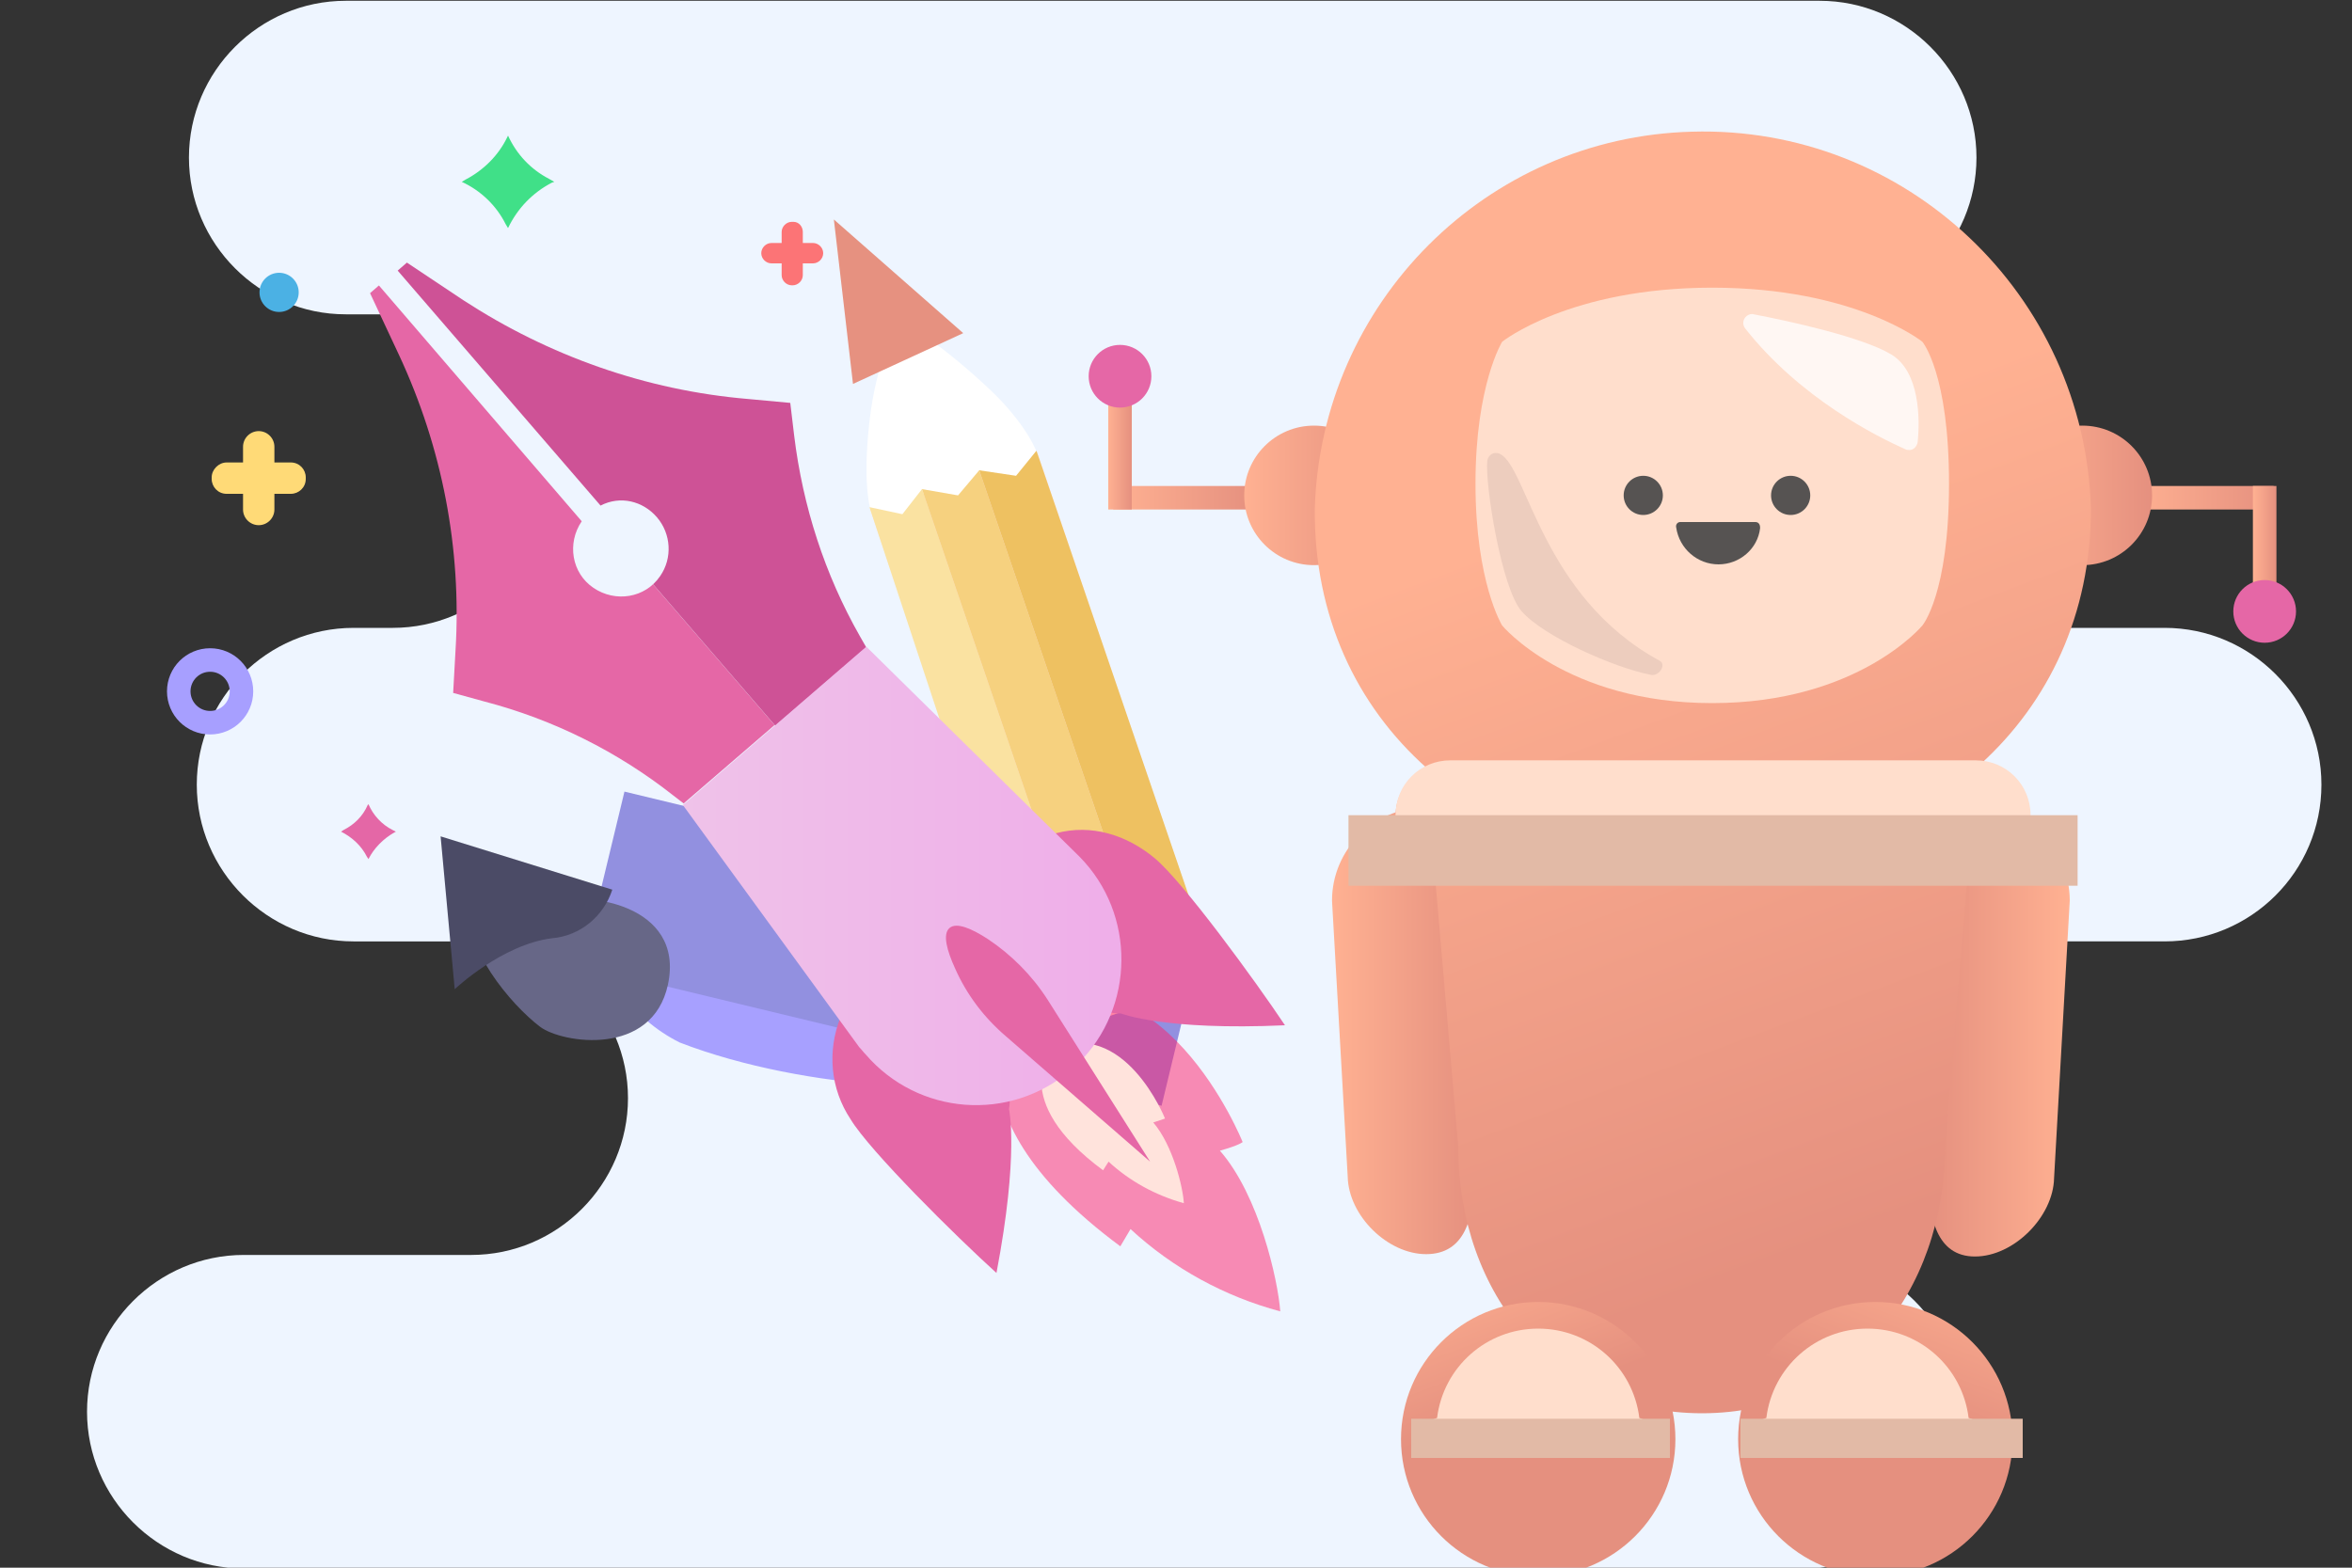 <?xml version="1.0" encoding="UTF-8"?>
<svg id="Calque_1" data-name="Calque 1" xmlns="http://www.w3.org/2000/svg" xmlns:xlink="http://www.w3.org/1999/xlink" viewBox="0 0 300 200">
  <rect x="0" y="0" width="300" height="200" fill="#333333" stroke="none"/>
  <defs>
    <style>
      .cls-1, .cls-2, .cls-3, .cls-4, .cls-5, .cls-6 {
        fill: none;
      }

      .cls-2 {
        stroke: #a79fff;
      }

      .cls-2, .cls-3, .cls-4, .cls-5, .cls-6 {
        stroke-miterlimit: 10;
        stroke-width: 3px;
      }

      .cls-7 {
        clip-path: url(#clippath);
      }

      .cls-3 {
        stroke: url(#Dégradé_sans_nom-4);
      }

      .cls-4 {
        stroke: url(#Dégradé_sans_nom-6);
      }

      .cls-5 {
        stroke: url(#Dégradé_sans_nom-5);
      }

      .cls-6 {
        stroke: url(#Dégradé_sans_nom-3);
      }

      .cls-8 {
        fill: #676787;
      }

      .cls-9 {
        fill: #eef5ff;
      }

      .cls-10 {
        fill: #f6d17f;
      }

      .cls-11 {
        fill: #e567a6;
      }

      .cls-12 {
        fill: #eec161;
      }

      .cls-13 {
        fill: #fff;
      }

      .cls-14 {
        fill: #fff7f3;
      }

      .cls-15 {
        fill: #ffdecc;
      }

      .cls-16 {
        fill: #ffe3dc;
      }

      .cls-17 {
        fill: #ffda77;
      }

      .cls-18 {
        fill: #e467a6;
      }

      .cls-19 {
        fill: #fae2a1;
      }

      .cls-20 {
        fill: #fc7476;
      }

      .cls-21 {
        fill: #edcdbe;
      }

      .cls-22 {
        fill: #e69180;
      }

      .cls-23 {
        fill: #9290e0;
      }

      .cls-24 {
        fill: #a7a0ff;
      }

      .cls-25 {
        fill: #ce5296;
      }

      .cls-26 {
        fill: #e2baa6;
      }

      .cls-27 {
        fill: #40e088;
      }

      .cls-28 {
        fill: #565352;
      }

      .cls-29 {
        fill: #4b4b66;
      }

      .cls-30 {
        fill: #4bb1e4;
      }

      .cls-31 {
        fill: rgba(255, 33, 106, .5);
      }

      .cls-32 {
        fill: url(#Dégradé_sans_nom_10);
      }

      .cls-33 {
        fill: url(#Dégradé_sans_nom-10);
      }

      .cls-34 {
        fill: url(#Dégradé_sans_nom-11);
      }

      .cls-35 {
        fill: url(#Dégradé_sans_nom);
      }

      .cls-36 {
        fill: url(#Dégradé_sans_nom-2);
      }

      .cls-37 {
        fill: url(#Dégradé_sans_nom-7);
      }

      .cls-38 {
        fill: url(#Dégradé_sans_nom-8);
      }

      .cls-39 {
        fill: url(#Dégradé_sans_nom-9);
      }
    </style>
    <clipPath id="clippath">
      <rect class="cls-1" width="300" height="200"/>
    </clipPath>
    <linearGradient id="Dégradé_sans_nom" data-name="Dégradé sans nom" x1="170" y1="70.5" x2="188" y2="70.5" gradientTransform="translate(0 202) scale(1 -1)" gradientUnits="userSpaceOnUse">
      <stop offset="0" stop-color="#ffb192"/>
      <stop offset="1" stop-color="#e5907f"/>
    </linearGradient>
    <linearGradient id="Dégradé_sans_nom-2" data-name="Dégradé sans nom" x1="263.88" y1="70.35" x2="246" y2="70.35" xlink:href="#Dégradé_sans_nom"/>
    <linearGradient id="Dégradé_sans_nom-3" data-name="Dégradé sans nom" x1="272" y1="138.5" x2="290" y2="138.5" xlink:href="#Dégradé_sans_nom"/>
    <linearGradient id="Dégradé_sans_nom-4" data-name="Dégradé sans nom" x1="142" y1="138.5" x2="160" y2="138.5" xlink:href="#Dégradé_sans_nom"/>
    <linearGradient id="Dégradé_sans_nom-5" data-name="Dégradé sans nom" x1="141.36" y1="145.5" x2="144.36" y2="145.5" xlink:href="#Dégradé_sans_nom"/>
    <linearGradient id="Dégradé_sans_nom-6" data-name="Dégradé sans nom" x1="287.36" y1="131.5" x2="290.36" y2="131.5" xlink:href="#Dégradé_sans_nom"/>
    <linearGradient id="Dégradé_sans_nom-7" data-name="Dégradé sans nom" x1="158.78" y1="138.8" x2="176.52" y2="138.8" xlink:href="#Dégradé_sans_nom"/>
    <linearGradient id="Dégradé_sans_nom-8" data-name="Dégradé sans nom" x1="256.78" y1="138.8" x2="274.52" y2="138.8" xlink:href="#Dégradé_sans_nom"/>
    <linearGradient id="Dégradé_sans_nom-9" data-name="Dégradé sans nom" x1="210.08" y1="140" x2="244.76" y2="47.34" xlink:href="#Dégradé_sans_nom"/>
    <linearGradient id="Dégradé_sans_nom-10" data-name="Dégradé sans nom" x1="186.93" y1="43.18" x2="194.55" y2="22.82" xlink:href="#Dégradé_sans_nom"/>
    <linearGradient id="Dégradé_sans_nom-11" data-name="Dégradé sans nom" x1="248.47" y1="43.18" x2="240.85" y2="22.82" xlink:href="#Dégradé_sans_nom"/>
    <linearGradient id="Dégradé_sans_nom_10" data-name="Dégradé sans nom 10" x1="87.1" y1="90.25" x2="143.04" y2="90.25" gradientTransform="translate(0 202) scale(1 -1)" gradientUnits="userSpaceOnUse">
      <stop offset="0" stop-color="#efc2e9"/>
      <stop offset="1" stop-color="#efaee9"/>
    </linearGradient>
  </defs>
  <g class="cls-7">
    <g>
      <path class="cls-9" d="M296.1,100.1c0-11-9-20-20-20h-52c-11,0-20-9-20-20s9-20,20-20h8c11,0,20-9,20-20S243.1,.1,232.1,.1H44.1C33.1,.1,24.1,9.1,24.1,20.1s9,20,20,20h6c11,0,20,9,20,20s-9,20-20,20h-5c-11,0-20,9-20,20s9,20,20,20h15c11,0,20,9,20,20s-9,20-20,20H31.1c-11,0-20,9-20,20s9,20,20,20H230.1c11,0,20-9,20-20s-9-20-20-20-21-9-21-20,9-20,20-20h47c11,0,20-8.9,20-20Z"/>
      <path class="cls-35" d="M181.9,160c5,0,6.1-4.7,6.1-9.6v-47c0-.1-.1-.3-.2-.4h-6.1c-6.5,.1-11.8,5.4-11.8,11.9l2,35.2c.1,5,5.1,9.9,10,9.9Z"/>
      <path class="cls-36" d="M251.9,160.3c-4.9,0-5.9-5-5.9-9.9v-47c0-.1,0-.3,.1-.4h6.1c6.5,.1,11.8,5.4,11.8,11.9l-2,35.4c-.1,4.9-5.1,10-10.1,10Z"/>
      <path class="cls-6" d="M272,63.5h18"/>
      <path class="cls-3" d="M160,63.5h-18"/>
      <path class="cls-5" d="M142.86,65v-17"/>
      <path class="cls-4" d="M288.86,79v-17"/>
      <path class="cls-11" d="M142.86,52c2.21,0,4-1.79,4-4s-1.79-4-4-4-4,1.79-4,4,1.79,4,4,4Z"/>
      <path class="cls-37" d="M167.6,72.1c4.92,0,8.9-3.98,8.9-8.9s-3.99-8.9-8.9-8.9-8.9,3.98-8.9,8.9,3.98,8.9,8.9,8.9Z"/>
      <path class="cls-38" d="M265.6,72.1c4.92,0,8.9-3.98,8.9-8.9s-3.98-8.9-8.9-8.9-8.9,3.98-8.9,8.9,3.98,8.9,8.9,8.9Z"/>
      <path class="cls-39" d="M252.6,97.5c8.7-7.9,14.1-19.1,14.1-32.6-.8-27.3-23.6-48.9-50.9-48.1-26.2,.7-47.3,21.8-48.1,48.1-.1,13.7,5.3,25.1,14.3,33.1-2.4,1-3.9,3.3-4,5.9v.1c.1,2.9,2.1,5.4,4.9,6.2l3.1,36.1c0,18.8,12.3,34,31.1,34s31-15.4,31-34.2l3-36.1h.8c3.2,.1,5.9-2.4,6-5.6v-.5c1.1-3.4-2.1-6.1-5.3-6.4Z"/>
      <path class="cls-33" d="M196.2,201.1c9.66,0,17.5-7.84,17.5-17.5s-7.84-17.5-17.5-17.5-17.5,7.83-17.5,17.5,7.83,17.5,17.5,17.5Z"/>
      <path class="cls-34" d="M239.2,201.1c9.67,0,17.5-7.84,17.5-17.5s-7.83-17.5-17.5-17.5-17.5,7.83-17.5,17.5,7.83,17.5,17.5,17.5Z"/>
      <path class="cls-15" d="M209.1,180.9c-.8-6.5-6.3-11.4-12.9-11.4s-12.1,4.9-12.9,11.4c-.9,.2-1.6,1.1-1.6,2.1,0,1.1,.9,2,2,2.1h25.1c1.1,0,2-.9,2-2.1-.1-1-.8-1.9-1.7-2.1Z"/>
      <path class="cls-26" d="M213,181h-33v5h33v-5Z"/>
      <path class="cls-15" d="M251.1,180.9c-.8-6.5-6.3-11.4-12.9-11.4s-12.1,4.9-12.9,11.4c-.9,.2-1.6,1.1-1.6,2.1,0,1.1,.9,2,2,2.1h25.1c1.1,0,2-.9,2-2.1,0-1-.7-1.9-1.7-2.1Z"/>
      <path class="cls-26" d="M258,181h-36v5h36v-5Z"/>
      <path class="cls-15" d="M191.6,79.8s8.2,9.9,26.8,9.9,26.8-9.9,26.8-9.9c0,0,3.4-4,3.4-18.1s-3.4-18.1-3.4-18.1c0,0-8.6-6.9-26.8-6.9s-26.8,6.9-26.8,6.9c0,0-3.4,5.5-3.4,18.1s3.4,18.1,3.4,18.1Z"/>
      <path class="cls-28" d="M209.6,65.7c1.38,0,2.5-1.12,2.5-2.5s-1.12-2.5-2.5-2.5-2.5,1.12-2.5,2.5,1.12,2.5,2.5,2.5Z"/>
      <path class="cls-28" d="M228.4,65.7c1.38,0,2.5-1.12,2.5-2.5s-1.12-2.5-2.5-2.5-2.5,1.12-2.5,2.5,1.12,2.5,2.5,2.5Z"/>
      <path class="cls-15" d="M259,104c0,3.9-3.1,7-7,7h-67c-3.9,0-7-3.1-7-7s3.1-7,7-7h67c3.9,0,7,3.1,7,7Z"/>
      <path class="cls-26" d="M265,104h-93v9h93v-9Z"/>
      <path class="cls-14" d="M222.6,41.9c-.4-.5-.3-1.2,.2-1.6,.3-.2,.6-.3,.9-.2,4.7,.9,13.8,2.9,17.5,5.1,3.7,2.2,3.7,8.3,3.4,11.2-.1,.6-.6,1.1-1.2,1-.1,0-.2,0-.4-.1-3.6-1.6-13.4-6.5-20.4-15.4Z"/>
      <path class="cls-21" d="M211.7,84.3c.9,.5-.1,2-1.1,1.8-4.7-.9-13.7-4.9-16.5-8.1-2.6-2.9-4.7-16.3-4.4-19.2,.1-.6,.6-1.1,1.2-1,.1,0,.2,0,.4,.1,3.5,1.6,5.3,18.2,20.4,26.4Z"/>
      <path class="cls-28" d="M219.2,72c-2.7,0-5-2-5.4-4.7-.1-.4,.2-.7,.5-.7h9.6c.4,0,.6,.3,.6,.7v.1c-.3,2.6-2.6,4.6-5.3,4.6Z"/>
      <path class="cls-17" d="M28.9,59h8.2c1.1,0,1.9,.9,1.9,1.9v.2c0,1.1-.9,1.9-1.9,1.9h-8.2c-1.1,0-1.9-.9-1.9-1.9v-.2c0-1,.9-1.9,1.9-1.9Z"/>
      <path class="cls-17" d="M33,55c1.1,0,2,.9,2,2v8c0,1.1-.9,2-2,2s-2-.9-2-2v-8c0-1.1,.9-2,2-2Z"/>
      <path class="cls-20" d="M98.4,31h5.3c.7,0,1.3,.6,1.3,1.3s-.6,1.3-1.3,1.3h-5.3c-.7,0-1.3-.6-1.3-1.3s.6-1.3,1.3-1.3Z"/>
      <path class="cls-20" d="M102.4,29.6v5.5c0,.7-.6,1.3-1.3,1.3h-.1c-.7,0-1.3-.6-1.3-1.3v-5.5c0-.7,.6-1.3,1.3-1.3h.2c.7,0,1.2,.6,1.2,1.3Z"/>
      <path class="cls-2" d="M26.8,92.2c2.21,0,4-1.79,4-4s-1.79-4-4-4-4,1.79-4,4,1.79,4,4,4Z"/>
      <path class="cls-30" d="M35.6,39.8c1.38,0,2.5-1.12,2.5-2.5s-1.12-2.5-2.5-2.5-2.5,1.12-2.5,2.5,1.12,2.5,2.5,2.5Z"/>
      <path class="cls-27" d="M64.8,29.1l-.3-.5c-1.2-2.4-3.2-4.3-5.6-5.4l.5-.3c2.3-1.2,4.2-3.1,5.3-5.4l.1-.2c1.1,2.4,2.9,4.3,5.2,5.5l.7,.4-.3,.1c-2.5,1.3-4.4,3.3-5.6,5.8Z"/>
      <path class="cls-18" d="M47,109.6l-.2-.3c-.7-1.4-1.9-2.5-3.3-3.2l.3-.2c1.4-.7,2.5-1.8,3.1-3.2l.1-.1c.6,1.4,1.7,2.6,3.1,3.3l.4,.2-.2,.1c-1.4,.8-2.6,2-3.3,3.4Z"/>
      <path class="cls-11" d="M288.86,82c2.21,0,4-1.79,4-4s-1.79-4-4-4-4,1.79-4,4,1.79,4,4,4Z"/>
    </g>
  </g>
  <path class="cls-24" d="M78.8,122.6c3.8-1.2,7.7-1.7,11.7-1.7,6.1,0,38,10.2,37,14.8-1,4.6-24.8,3.5-40.8-2.7-3-1.5-5.6-3.7-7.5-6.5-3-4.6-.4-3.9-.4-3.9Z"/>
  <path class="cls-23" d="M79.65,100.99l-5.37,22.26,73.88,17.82,5.37-22.26-73.88-17.82Z"/>
  <path class="cls-8" d="M59.8,114.9c3.6,1.7,7.8,1.7,11.5,.2,3-1.3,16.1,.1,13.9,10.5-2,9.3-13.5,7.5-16.3,5.4-3.7-2.8-10-10.2-9.1-16.1Z"/>
  <path class="cls-29" d="M58,126.2s6-5.7,12.4-6.5c3.6-.3,6.6-2.8,7.7-6.2l-21.9-6.8,1.8,19.5Z"/>
  <path class="cls-13" d="M132.4,58.1l-8.8,11.9-12.4-4.4s-1.3-3.1-.3-11.8c.4-3.7,1.3-7.3,2.6-10.8,.5-1.1,1.7-1.7,2.9-1.2,.1,.1,.3,.1,.4,.2,3,2.1,5.9,4.4,8.6,6.9,5.8,5.2,7,9.2,7,9.2Z"/>
  <path class="cls-22" d="M122.86,42.5l-16.5-14.5,2.44,20.98,14.06-6.48Z"/>
  <path class="cls-16" d="M150.6,126.5l-11.9,4.1c-2.6,.9-5.5-.5-6.4-3.1l-21.3-62.5,4.8,1.4,2.2-3.8,4.7,1.6,2.6-4.1,4.4,1.4,2.6-3.8,21.3,62.5c1,2.5-.3,5.3-2.8,6.2q-.1,.1-.2,.1Z"/>
  <path class="cls-19" d="M110.9,64.7l4.2,.9,2.5-3.2,20.7,60.6-7.3,2.5-20.1-60.8Z"/>
  <path class="cls-10" d="M117.6,62.4l4.6,.8,2.7-3.2,20.7,60.5-7.3,2.5-20.7-60.6Z"/>
  <path class="cls-12" d="M124.9,60l4.7,.7,2.6-3.2,20.7,60.5-7.3,2.5-20.7-60.5Z"/>
  <path class="cls-31" d="M129.7,128.3s-11.1,12.7,13.2,30.7l1.3-2.2c5.4,5,12,8.6,19.1,10.5-.3-4-2.7-14.8-7.7-20.5,2.5-.7,2.9-1.1,2.9-1.1,0,0-10.3-25.8-28.8-17.4Z"/>
  <path class="cls-16" d="M134.1,133.9s-5.6,6.4,6.6,15.4l.7-1.1c2.7,2.5,6,4.3,9.6,5.3-.1-2-1.4-7.4-3.9-10.3l1.5-.5s-5.2-13-14.5-8.8Z"/>
  <path class="cls-11" d="M128.7,141.5s1.3,5.7-1.6,20.9c-5.1-4.6-16.2-15.6-18.6-19.6-2.6-3.9-3-8.7-1.3-13,1.8-4.3,23.2,.8,21.5,11.7Z"/>
  <path class="cls-11" d="M143,129.3s5.5,2.2,20.9,1.5c-3.8-5.7-13-18.3-16.6-21.3-3.6-3-8.1-4.4-12.6-3.2-4.5,1.2-2.7,23,8.3,23Z"/>
  <path class="cls-11" d="M57.8,88.4l.3-5.4c.8-13-1.7-25.9-7.2-37.7l-3.7-7.9,2.3-2,49.3,57.1-11.6,10-1.3-1c-7.1-5.6-15.3-9.7-24.1-12l-4-1.1Z"/>
  <path class="cls-25" d="M100.8,51.4l-5.4-.5c-13-1.1-25.4-5.5-36.3-12.6l-7.2-4.8-2.3,2,49.3,57.1,11.6-10-.8-1.4c-4.5-7.9-7.3-16.6-8.4-25.6l-.5-4.2Z"/>
  <path class="cls-9" d="M76.6,64.5l-26.5-30.7-2.3,2,26.4,30.7c-1.9,2.8-1.3,6.6,1.5,8.5,2.8,1.9,6.6,1.3,8.5-1.5,1.6-2.3,1.4-5.4-.4-7.5-1.8-2.1-4.7-2.8-7.2-1.5Z"/>
  <path class="cls-32" d="M136.6,136.5c-7.8,6.7-19.5,5.8-26.2-2-.3-.3-.5-.6-.8-.9l-22.5-30.9,23.4-20.2,27.2,26.8c7.2,7.3,7.1,19.2-.2,26.4-.3,.3-.6,.5-.9,.8Z"/>
  <path class="cls-11" d="M146.7,148.2l-18.4-16c-2.8-2.4-5-5.3-6.5-8.7-1-2.2-1.6-4.3-.7-5.1,.9-.8,2.9,.1,4.9,1.4,3,2,5.6,4.6,7.6,7.7l13.1,20.7Z"/>
</svg>